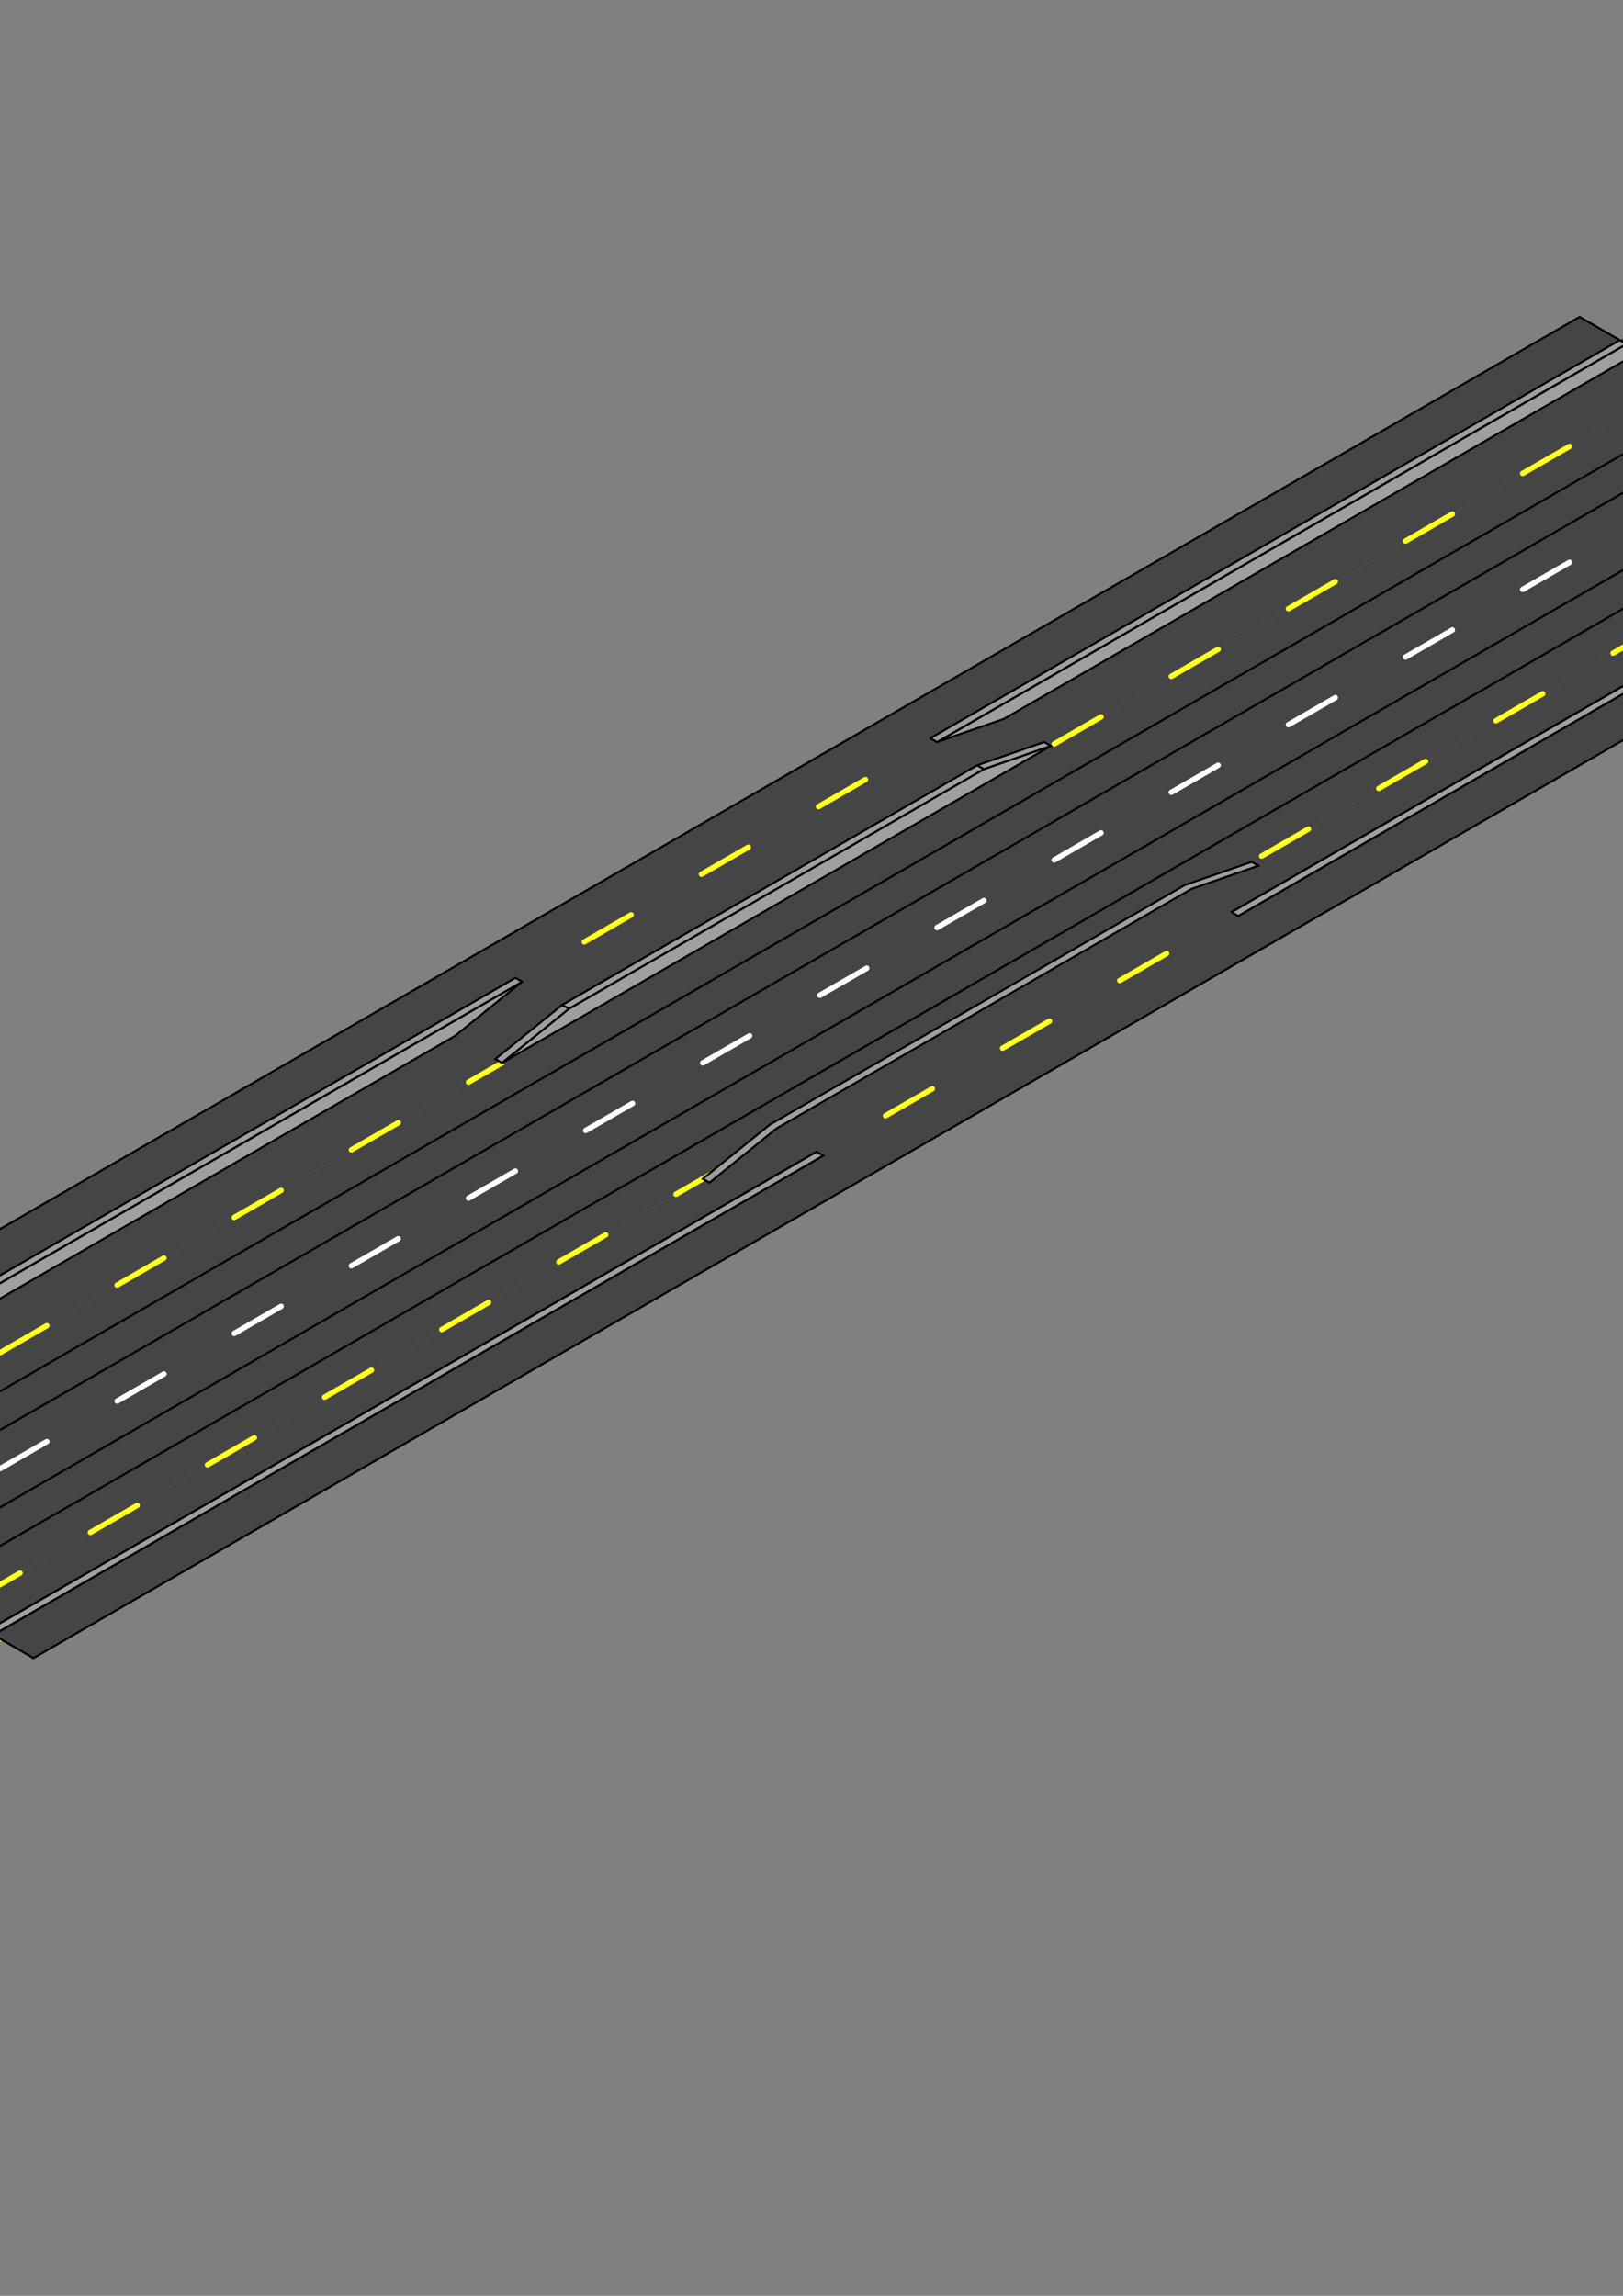 <?xml version="1.0" encoding="UTF-8" standalone="no"?>
<!-- Created with Inkscape (http://www.inkscape.org/) -->

<svg
   width="210mm"
   height="297mm"
   viewBox="0 0 210 297"
   version="1.1"
   id="svg1"
   inkscape:version="1.3.2 (091e20e, 2023-11-25)"
   sodipodi:docname="tram_erhoet_velo.svg"
   xmlns:inkscape="http://www.inkscape.org/namespaces/inkscape"
   xmlns:sodipodi="http://sodipodi.sourceforge.net/DTD/sodipodi-0.dtd"
   xmlns="http://www.w3.org/2000/svg"
   xmlns:svg="http://www.w3.org/2000/svg">
  <rect x="0" y="0" width="210" height="297" fill="#808080" stroke="none"/>
  <sodipodi:namedview
     id="namedview1"
     pagecolor="#ffffff"
     bordercolor="#000000"
     borderopacity="0.25"
     inkscape:showpageshadow="2"
     inkscape:pageopacity="0.0"
     inkscape:pagecheckerboard="0"
     inkscape:deskcolor="#d1d1d1"
     inkscape:document-units="mm"
     showgrid="true"
     inkscape:zoom="1.0434542"
     inkscape:cx="451.3854"
     inkscape:cy="486.84455"
     inkscape:window-width="1440"
     inkscape:window-height="847"
     inkscape:window-x="0"
     inkscape:window-y="25"
     inkscape:window-maximized="0"
     inkscape:current-layer="layer1">
    <inkscape:grid
       type="axonomgrid"
       id="grid1"
       units="mm"
       originx="0"
       originy="0"
       spacingx="0"
       spacingy="1"
       empcolor="#0099e5"
       empopacity="0.302"
       color="#0099e5"
       opacity="0.149"
       empspacing="5"
       dotted="false"
       gridanglex="30"
       gridanglez="30"
       visible="true"
       snapvisiblegridlinesonly="true" />
  </sodipodi:namedview>
  <defs
     id="defs1" />
  <g
     inkscape:label="Layer 1"
     inkscape:groupmode="layer"
     id="layer1">
    <path
       style="fill:#454545;fill-opacity:1;stroke:none;stroke-width:0.265;stroke-opacity:1"
       d="M 64.952,137.5 220.836,47.5 246.817,62.5 -8.66,210 l -12.99,-22.5 z"
       id="path2"
       sodipodi:nodetypes="cccccc" />
    <path
       style="fill:none;fill-opacity:1;stroke:#ffffff;stroke-width:0.7;stroke-opacity:1;stroke-dasharray:7,10.5;stroke-dashoffset:0;stroke-linecap:round"
       d="M -15.155,198.75 233.827,55 v 0 0"
       id="path3" />
    <path
       style="fill:none;fill-opacity:1;stroke:#000000;stroke-width:0.265;stroke-linecap:round;stroke-dasharray:none;stroke-dashoffset:0;stroke-opacity:1"
       d="M -4.33,202.5 229.497,67.5 l -4.33,-2.5 L -8.66,200 Z"
       id="path4" />
    <path
       style="fill:none;fill-opacity:1;stroke:#000000;stroke-width:0.265;stroke-linecap:round;stroke-dasharray:none;stroke-dashoffset:0;stroke-opacity:1"
       d="m -12.99,187.5 4.33,2.5 229.497,-132.5 -4.138,-2.5 -1.924,1 z"
       id="path5" />
    <path
       style="fill:#454545;fill-opacity:1;stroke:#ffff20;stroke-width:0.7;stroke-linecap:round;stroke-dasharray:7,10.5;stroke-dashoffset:0;stroke-opacity:1"
       d="m 220.836,47.5 -8.66,-5 -238.157,137.5 8.66,5 z"
       id="path6"
       sodipodi:nodetypes="ccccc" />
    <path
       style="fill:#454545;fill-opacity:1;stroke:#ffff20;stroke-width:0.7;stroke-linecap:round;stroke-dasharray:7,10.5;stroke-dashoffset:0;stroke-opacity:1"
       d="m 246.817,62.5 6.062,3.5 -255.477,147.5 -6.062,-3.5 z"
       id="path7" />
    <path
       style="fill:#9f9f9f;fill-opacity:1;stroke:#000000;stroke-width:0.265;stroke-linecap:round;stroke-dasharray:none;stroke-dashoffset:0;stroke-opacity:1"
       d="m -1.732,169 v -2 L 210.444,44.5 v 2 z"
       id="path8" />
    <path
       style="fill:#454545;fill-opacity:1;stroke:#000000;stroke-width:0.265;stroke-linecap:round;stroke-dasharray:none;stroke-dashoffset:0;stroke-opacity:1"
       d="M 210.444,44.5 204.382,41 -7.794,163.5 l 6.062,3.5 z"
       id="path9" />
    <path
       style="fill:#9f9f9f;fill-opacity:1;stroke:#000000;stroke-width:0.265;stroke-linecap:round;stroke-dasharray:none;stroke-dashoffset:0;stroke-opacity:1"
       d="m -1.732,167 -0.866,-0.5 212.176,-122.5 0.866,0.5 z"
       id="path10" />
    <path
       style="display:inline;fill:#454545;fill-opacity:1;stroke:none;stroke-width:0.265;stroke-linecap:round;stroke-dasharray:none;stroke-dashoffset:0;stroke-opacity:1"
       d="m 62.354,136 4.33,2.5 71.014,-41 -4.33,-2.5 z"
       id="path19"
       inkscape:label="path19" />
    <path
       style="fill:#454545;fill-opacity:1;stroke:none;stroke-width:0.265;stroke-linecap:round;stroke-dasharray:none;stroke-dashoffset:0;stroke-opacity:1"
       d="M 58.89,134 67.55,127 121.244,96 l 8.66,-3 6.062,3.5 -71.014,41 z"
       id="path11" />
    <path
       style="fill:#9f9f9f;fill-opacity:1;stroke:#000000;stroke-width:0.265;stroke-linecap:round;stroke-dasharray:none;stroke-dashoffset:0;stroke-opacity:1"
       d="m 64.952,137.5 8.66,-7 53.694,-31 8.66,-3 z"
       id="path12" />
    <path
       style="fill:#9f9f9f;fill-opacity:1;stroke:#000000;stroke-width:0.265;stroke-linecap:round;stroke-dasharray:none;stroke-dashoffset:0;stroke-opacity:1"
       d="m 64.086,137 0.866,0.5 8.66,-7 53.694,-31 8.66,-3 -0.866,-0.5 -8.66,3 L 72.746,130 Z"
       id="path15" />
    <path
       style="fill:#9f9f9f;fill-opacity:1;stroke:#000000;stroke-width:0.265;stroke-linecap:round;stroke-dasharray:none;stroke-dashoffset:0;stroke-opacity:1"
       d="m 72.746,130 0.866,0.5"
       id="path16" />
    <path
       style="fill:#9f9f9f;fill-opacity:1;stroke:#000000;stroke-width:0.265;stroke-linecap:round;stroke-dasharray:none;stroke-dashoffset:0;stroke-opacity:1"
       d="m 126.44,99 0.866,0.5"
       id="path17" />
    <path
       style="fill:#454545;fill-opacity:1;stroke:none;stroke-width:0.265;stroke-linecap:round;stroke-dasharray:none;stroke-dashoffset:0;stroke-opacity:1"
       d="m 67.55,127 -3.464,-2 54.56,-30.5 2.598,1.5 1.732,1 -53.694,31 z"
       id="path18" />
    <path
       style="fill:#454545;fill-opacity:1;stroke:#000000;stroke-width:0.265;stroke-linecap:round;stroke-dasharray:none;stroke-dashoffset:0;stroke-opacity:1"
       d="M 66.684,126.5 67.55,127"
       id="path20" />
    <path
       style="fill:#454545;fill-opacity:1;stroke:#000000;stroke-width:0.265;stroke-linecap:round;stroke-dasharray:none;stroke-dashoffset:0;stroke-opacity:1"
       d="m 120.378,95.5 0.866,0.5"
       id="path21" />
    <path
       style="fill:#454545;fill-opacity:1;stroke:#ffff20;stroke-width:0.7;stroke-linecap:round;stroke-dasharray:7,10.5;stroke-dashoffset:7.7;stroke-opacity:1"
       d="M 67.117,126.75 120.811,95.75"
       id="path22" />
    <path
       style="fill:none;fill-opacity:1;stroke:#000000;stroke-width:0.265;stroke-linecap:round;stroke-dasharray:none;stroke-dashoffset:0;stroke-opacity:1"
       d="m -1.732,213 v -2 L 249.415,66 v 2 L -1.732,213"
       id="path23" />
    <path
       style="fill:#454545;fill-opacity:1;stroke:#000000;stroke-width:0.265;stroke-linecap:round;stroke-dasharray:none;stroke-dashoffset:0;stroke-opacity:1"
       d="m -0.866,211.5 5.196,3 L 255.477,69.5 249.848,66.25 v 0 L 250.281,66.5 Z"
       id="path25"
       inkscape:label="path25" />
    <path
       style="fill:#454545;fill-opacity:1;stroke:none;stroke-width:0.265;stroke-linecap:round;stroke-dasharray:none;stroke-dashoffset:0;stroke-opacity:1"
       d="m 91.799,153 1.732,1 71.014,-41 -1.732,-1 -8.66,3 -53.694,31 z"
       id="path33" />
    <path
       style="fill:#9f9f9f;fill-opacity:1;stroke:#000000;stroke-width:0.265;stroke-linecap:round;stroke-dasharray:none;stroke-dashoffset:0;stroke-opacity:1"
       d="m 90.933,152.5 8.66,-7 53.694,-31 8.66,-3 0.866,0.5 -8.66,3 -53.694,31 -8.66,7 z"
       id="path30" />
    <path
       style="fill:#9f9f9f;fill-opacity:1;stroke:#000000;stroke-width:0.265;stroke-linecap:round;stroke-dasharray:none;stroke-dashoffset:0;stroke-opacity:1"
       d="m -1.732,211 0.866,0.5 L 250.281,66.5 249.415,66 Z"
       id="path24" />
    <path
       style="fill:#454545;fill-opacity:1;stroke:#000000;stroke-width:0.265;stroke-linecap:round;stroke-dasharray:none;stroke-dashoffset:0;stroke-opacity:1"
       d="m 67.55,127 -8.66,7"
       id="path31" />
    <path
       style="fill:#454545;fill-opacity:1;stroke:none;stroke-width:0.265;stroke-linecap:round;stroke-dasharray:none;stroke-dashoffset:0;stroke-opacity:1"
       d="m 103.923,148 4.33,2.5 53.694,-31 -3.852,-2.224 -54.174,30.808 z"
       id="path37"
       inkscape:label="path37" />
    <path
       style="fill:#454545;fill-opacity:1;stroke:#000000;stroke-width:0.265;stroke-linecap:round;stroke-dasharray:none;stroke-dashoffset:0;stroke-opacity:1"
       d="m 121.244,96 8.66,-3"
       id="path32" />
    <path
       style="fill:#454545;fill-opacity:1;stroke:none;stroke-width:0.265;stroke-linecap:round;stroke-dasharray:none;stroke-dashoffset:0;stroke-opacity:1"
       d="m 100.459,146 6.062,3.5"
       id="path34" />
    <path
       style="fill:#454545;fill-opacity:1;stroke:#000000;stroke-width:0.265;stroke-linecap:round;stroke-dasharray:none;stroke-dashoffset:0;stroke-opacity:1"
       d="m 105.655,149 0.866,0.5"
       id="path35"
       sodipodi:nodetypes="cc" />
    <path
       style="fill:#454545;fill-opacity:1;stroke:#000000;stroke-width:0.265;stroke-linecap:round;stroke-dasharray:none;stroke-dashoffset:0;stroke-opacity:1"
       d="m 159.349,118 0.866,0.5"
       id="path36"
       sodipodi:nodetypes="cc" />
    <path
       style="fill:#454545;fill-opacity:1;stroke:#ffff20;stroke-width:0.7;stroke-linecap:round;stroke-dasharray:7,10.5;stroke-dashoffset:7.7;stroke-opacity:1"
       d="m 106.088,149.25 53.694,-31"
       id="path22-6" />
  </g>
</svg>
